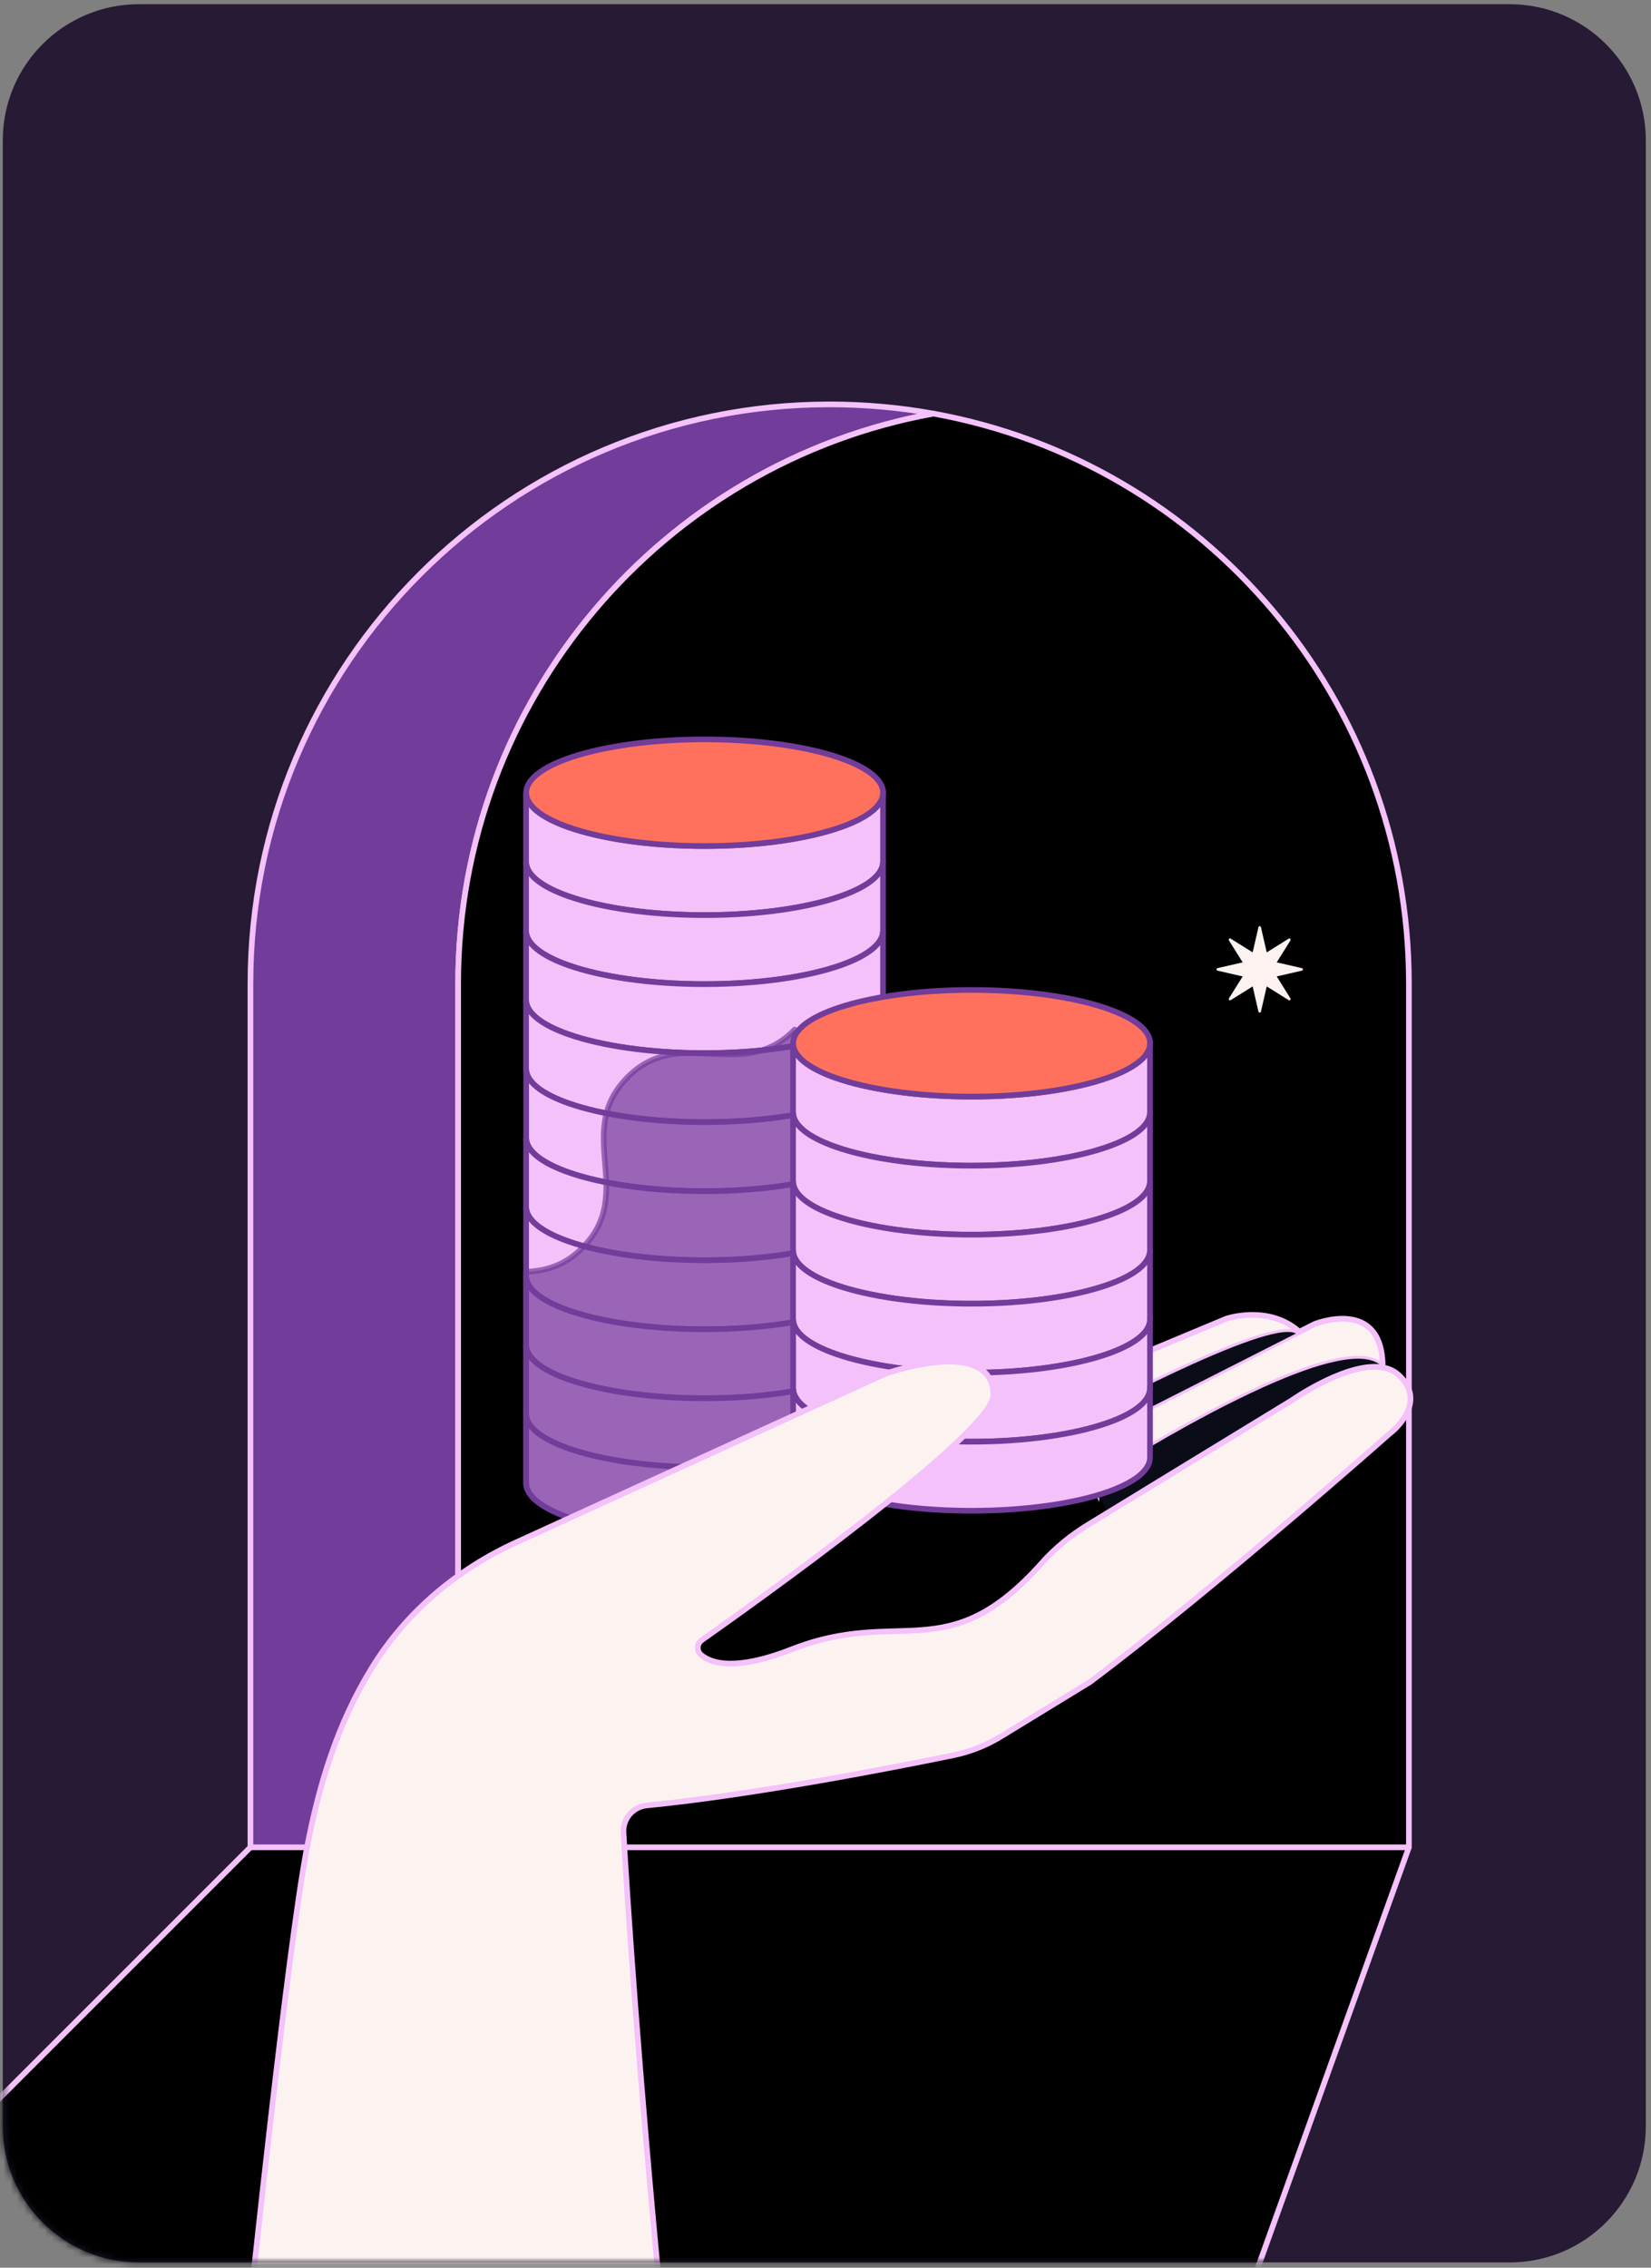 <svg width="241" height="331" viewBox="0 0 241 331" fill="none" xmlns="http://www.w3.org/2000/svg">
<rect x="0" y="0" width="241" height="331" fill="#808080" stroke="none"/>
<path d="M220.367 0.612H20.281C9.304 0.612 0.405 9.511 0.405 20.488V310.348C0.405 321.325 9.304 330.224 20.281 330.224H220.367C231.345 330.224 240.243 321.325 240.243 310.348V20.488C240.243 9.511 231.345 0.612 220.367 0.612Z" fill="#271A34"/>
<mask id="mask0_1190_10190" style="mask-type:luminance" maskUnits="userSpaceOnUse" x="0" y="0" width="241" height="331">
<path d="M220.368 0.611H20.282C9.305 0.611 0.406 9.51 0.406 20.487V310.347C0.406 321.324 9.305 330.223 20.282 330.223H220.368C231.346 330.223 240.244 321.324 240.244 310.347V20.487C240.244 9.51 231.346 0.611 220.368 0.611Z" fill="white"/>
</mask>
<g mask="url(#mask0_1190_10190)">
<path d="M36.556 269.628L-29.971 336.155H181.759L205.66 269.628" fill="black"/>
<path d="M36.556 269.628L-29.971 336.155H181.759L205.66 269.628" stroke="#F4C1FA" stroke-width="0.828" stroke-linejoin="round"/>
<path d="M136.268 60.374C96.806 67.513 66.876 102.056 66.876 143.581V269.636H36.557V143.581C36.557 96.88 74.412 59.024 121.105 59.024C126.281 59.024 131.341 59.488 136.268 60.374Z" fill="#713C9A" stroke="#F4C1FA" stroke-width="0.828" stroke-linejoin="round"/>
<path d="M205.661 143.58V269.636H66.876V143.58C66.876 102.056 96.806 67.521 136.268 60.374C175.731 67.521 205.661 102.056 205.661 143.58Z" fill="black" stroke="#F4C1FA" stroke-width="0.828" stroke-linejoin="round"/>
<path d="M201.817 199.565C199.465 196.84 192.302 198.927 184.558 202.414H184.55C181.958 203.59 179.316 204.899 176.749 206.24C176.74 206.248 176.724 206.248 176.715 206.265C167.821 210.952 160.053 215.979 160.053 215.979V217.396L158.198 213.445L157.676 211.988L157.245 210.837L189.179 194.629L189.685 194.372L191.888 193.263C191.888 193.263 201.842 189.213 201.834 199.565H201.817Z" fill="#FCF3F1" stroke="#F4C1FA" stroke-width="0.828" stroke-miterlimit="10"/>
<path d="M201.817 199.566C195.532 199.292 186.612 205.562 186.612 205.562L161.651 220.8L160.053 217.396V215.98C160.053 215.98 167.821 210.953 176.716 206.266C176.724 206.249 176.74 206.249 176.749 206.241C179.316 204.899 181.958 203.591 184.55 202.415H184.558C192.302 198.928 199.465 196.841 201.817 199.566Z" fill="#0A0C17"/>
<path d="M189.676 194.381L189.171 194.637C189.171 194.637 189.163 194.629 189.146 194.629C184.964 192.426 157.013 207.607 157.013 207.607L156.475 208.766L154.297 202.795L178.993 192.484C178.993 192.484 185.155 190.356 189.668 194.381H189.676Z" fill="#FCF3F1" stroke="#F4C1FA" stroke-width="0.828" stroke-miterlimit="10"/>
<path d="M189.171 194.637L157.237 210.844L156.475 208.766L157.013 207.606C157.013 207.606 184.964 192.426 189.146 194.629C189.162 194.629 189.171 194.637 189.171 194.637Z" fill="#0A0C17"/>
<path d="M190.042 141.311L186.365 140.466L188.369 137.261C188.418 137.187 188.402 137.087 188.344 137.029C188.286 136.971 188.186 136.955 188.112 137.005L184.907 139.009L184.062 135.332C184.046 135.249 183.963 135.183 183.88 135.183C183.797 135.183 183.714 135.241 183.698 135.332L182.853 139.009L179.648 137.005C179.574 136.955 179.474 136.971 179.416 137.029C179.358 137.087 179.342 137.187 179.391 137.261L181.395 140.466L177.718 141.311C177.636 141.328 177.569 141.41 177.569 141.493C177.569 141.576 177.627 141.659 177.718 141.675L181.395 142.52L179.391 145.725C179.342 145.8 179.358 145.899 179.416 145.957C179.474 146.015 179.574 146.032 179.648 145.982L182.853 143.978L183.698 147.655C183.714 147.738 183.797 147.804 183.88 147.804C183.963 147.804 184.046 147.746 184.062 147.655L184.907 143.978L188.112 145.982C188.186 146.032 188.286 146.015 188.344 145.957C188.402 145.899 188.418 145.8 188.369 145.725L186.365 142.52L190.042 141.675C190.124 141.659 190.191 141.576 190.191 141.493C190.191 141.41 190.133 141.328 190.042 141.311Z" fill="#FCF3F1"/>
<path d="M128.898 115.705V125.784C128.898 127.705 126.57 129.461 122.703 130.819C117.924 132.5 110.802 133.569 102.843 133.569C94.885 133.569 87.762 132.5 82.984 130.819C79.124 129.461 76.789 127.705 76.789 125.784V115.705C76.789 117.626 79.116 119.382 82.975 120.74C87.754 122.422 94.876 123.49 102.835 123.49C110.794 123.49 117.916 122.422 122.695 120.74C126.554 119.382 128.881 117.626 128.881 115.705H128.898Z" fill="#F4C1FA" stroke="#713C9A" stroke-width="0.828" stroke-miterlimit="10"/>
<path d="M128.898 125.784V135.855C128.898 137.776 126.57 139.532 122.703 140.89C117.924 142.571 110.802 143.64 102.843 143.64C94.885 143.64 87.762 142.571 82.984 140.89C79.124 139.532 76.789 137.776 76.789 135.855V125.784C76.789 127.706 79.116 129.461 82.984 130.819C87.762 132.501 94.885 133.569 102.843 133.569C110.802 133.569 117.924 132.501 122.703 130.819C126.562 129.461 128.898 127.706 128.898 125.784Z" fill="#F4C1FA" stroke="#713C9A" stroke-width="0.828" stroke-miterlimit="10"/>
<path d="M128.898 135.862V145.933C128.898 147.854 126.57 149.61 122.703 150.968C117.924 152.649 110.802 153.718 102.843 153.718C94.885 153.718 87.762 152.649 82.984 150.968C79.124 149.61 76.789 147.854 76.789 145.933V135.862C76.789 137.784 79.116 139.539 82.984 140.898C87.762 142.579 94.885 143.647 102.843 143.647C110.802 143.647 117.924 142.579 122.703 140.898C126.562 139.539 128.898 137.784 128.898 135.862Z" fill="#F4C1FA" stroke="#713C9A" stroke-width="0.828" stroke-miterlimit="10"/>
<path d="M128.898 145.934V156.004C128.898 157.926 126.57 159.681 122.703 161.039C117.924 162.721 110.802 163.789 102.843 163.789C94.885 163.789 87.762 162.721 82.984 161.039C79.124 159.681 76.789 157.926 76.789 156.004V145.934C76.789 147.855 79.116 149.611 82.984 150.969C87.762 152.65 94.885 153.718 102.843 153.718C110.802 153.718 117.924 152.65 122.703 150.969C126.562 149.611 128.898 147.855 128.898 145.934Z" fill="#F4C1FA" stroke="#713C9A" stroke-width="0.828" stroke-miterlimit="10"/>
<path d="M128.898 156.003V166.073C128.898 167.995 126.57 169.751 122.711 171.109C117.933 172.79 110.81 173.858 102.852 173.858C94.893 173.858 87.771 172.79 82.992 171.109C79.133 169.751 76.806 167.987 76.806 166.073V156.003C76.806 157.924 79.133 159.68 83 161.038C87.779 162.719 94.901 163.788 102.86 163.788C110.819 163.788 117.941 162.719 122.719 161.038C126.579 159.68 128.914 157.924 128.914 156.003H128.898Z" fill="#F4C1FA" stroke="#713C9A" stroke-width="0.828" stroke-miterlimit="10"/>
<path d="M128.897 166.083V176.162C128.897 180.46 117.236 183.947 102.851 183.947C88.466 183.947 76.797 180.46 76.797 176.162V166.083C76.797 168.004 79.124 169.76 82.983 171.118C87.762 172.799 94.884 173.868 102.843 173.868C110.802 173.868 117.924 172.799 122.702 171.118C126.562 169.76 128.889 167.996 128.889 166.083H128.897Z" fill="#F4C1FA" stroke="#713C9A" stroke-width="0.828" stroke-miterlimit="10"/>
<path d="M128.897 176.162V186.241C128.897 190.539 117.236 194.026 102.851 194.026C88.466 194.026 76.797 190.539 76.797 186.241V176.162C76.797 178.083 79.124 179.839 82.983 181.197C87.762 182.879 94.884 183.947 102.843 183.947C110.802 183.947 117.924 182.879 122.702 181.197C126.562 179.839 128.889 178.075 128.889 176.162H128.897Z" fill="#F4C1FA" stroke="#713C9A" stroke-width="0.828" stroke-miterlimit="10"/>
<path d="M128.897 186.231V196.31C128.897 200.608 117.236 204.095 102.851 204.095C88.466 204.095 76.797 200.608 76.797 196.31V186.231C76.797 188.153 79.124 189.909 82.983 191.267C87.762 192.948 94.884 194.016 102.843 194.016C110.802 194.016 117.924 192.948 122.702 191.267C126.562 189.909 128.889 188.145 128.889 186.231H128.897Z" fill="#F4C1FA" stroke="#713C9A" stroke-width="0.828" stroke-miterlimit="10"/>
<path d="M128.897 196.312V206.39C128.897 210.689 117.236 214.175 102.851 214.175C88.466 214.175 76.797 210.689 76.797 206.39V196.312C76.797 198.233 79.124 199.989 82.983 201.347C87.762 203.028 94.884 204.096 102.843 204.096C110.802 204.096 117.924 203.028 122.702 201.347C126.562 199.989 128.889 198.225 128.889 196.312H128.897Z" fill="#F4C1FA" stroke="#713C9A" stroke-width="0.828" stroke-miterlimit="10"/>
<path d="M128.897 206.381V216.46C128.897 220.758 117.236 224.245 102.851 224.245C88.466 224.245 76.797 220.758 76.797 216.46V206.381C76.797 208.302 79.124 210.058 82.983 211.416C87.762 213.097 94.884 214.166 102.843 214.166C110.802 214.166 117.924 213.097 122.702 211.416C126.562 210.058 128.889 208.294 128.889 206.381H128.897Z" fill="#F4C1FA" stroke="#713C9A" stroke-width="0.828" stroke-miterlimit="10"/>
<path d="M128.898 115.705C128.898 117.626 126.57 119.382 122.711 120.74C117.933 122.421 110.81 123.49 102.852 123.49C94.893 123.49 87.771 122.421 82.992 120.74C79.133 119.382 76.806 117.626 76.806 115.705C76.806 111.407 88.466 107.92 102.86 107.92C117.254 107.92 128.906 111.407 128.906 115.705H128.898Z" fill="#FF715D" stroke="#713C9A" stroke-width="0.828" stroke-miterlimit="10"/>
<path opacity="0.69" d="M116.002 150.281V222.97H88.549C81.468 221.578 76.797 219.185 76.797 216.46V185.636C79.662 185.503 82.478 184.75 85.128 182.025C92.847 174.091 83.778 165.279 91.505 157.337C99.224 149.403 108.276 158.215 116.002 150.281Z" fill="#713C9A" stroke="#713C9A" stroke-width="0.828" stroke-linejoin="round"/>
<path d="M167.871 152.277V162.356C167.871 164.278 165.544 166.033 161.676 167.391C156.898 169.073 149.776 170.141 141.817 170.141C133.858 170.141 126.736 169.073 121.957 167.391C118.098 166.033 115.763 164.278 115.763 162.356V152.277C115.763 154.199 118.09 155.954 121.949 157.313C126.728 158.994 133.85 160.062 141.809 160.062C149.767 160.062 156.89 158.994 161.668 157.313C165.527 155.954 167.855 154.199 167.855 152.277H167.871Z" fill="#F4C1FA" stroke="#713C9A" stroke-width="0.828" stroke-miterlimit="10"/>
<path d="M167.871 162.356V172.427C167.871 174.348 165.544 176.104 161.676 177.462C156.898 179.143 149.776 180.212 141.817 180.212C133.858 180.212 126.736 179.143 121.957 177.462C118.098 176.104 115.763 174.348 115.763 172.427V162.356C115.763 164.278 118.09 166.034 121.957 167.392C126.736 169.073 133.858 170.141 141.817 170.141C149.776 170.141 156.898 169.073 161.676 167.392C165.536 166.034 167.871 164.278 167.871 162.356Z" fill="#F4C1FA" stroke="#713C9A" stroke-width="0.828" stroke-miterlimit="10"/>
<path d="M167.871 172.427V182.497C167.871 184.419 165.544 186.174 161.676 187.533C156.898 189.214 149.776 190.282 141.817 190.282C133.858 190.282 126.736 189.214 121.957 187.533C118.098 186.174 115.763 184.419 115.763 182.497V172.427C115.763 174.348 118.09 176.104 121.957 177.462C126.736 179.143 133.858 180.212 141.817 180.212C149.776 180.212 156.898 179.143 161.676 177.462C165.536 176.104 167.871 174.348 167.871 172.427Z" fill="#F4C1FA" stroke="#713C9A" stroke-width="0.828" stroke-miterlimit="10"/>
<path d="M167.871 182.506V192.576C167.871 194.498 165.544 196.253 161.676 197.612C156.898 199.293 149.776 200.361 141.817 200.361C133.858 200.361 126.736 199.293 121.957 197.612C118.098 196.253 115.763 194.498 115.763 192.576V182.506C115.763 184.427 118.09 186.183 121.957 187.541C126.736 189.222 133.858 190.291 141.817 190.291C149.776 190.291 156.898 189.222 161.676 187.541C165.536 186.183 167.871 184.427 167.871 182.506Z" fill="#F4C1FA" stroke="#713C9A" stroke-width="0.828" stroke-miterlimit="10"/>
<path d="M167.87 192.575V202.646C167.87 204.567 165.543 206.323 161.684 207.681C156.905 209.362 149.783 210.431 141.824 210.431C133.866 210.431 126.743 209.362 121.965 207.681C118.105 206.323 115.778 204.559 115.778 202.646V192.575C115.778 194.497 118.105 196.252 121.973 197.61C126.752 199.292 133.874 200.36 141.833 200.36C149.791 200.36 156.914 199.292 161.692 197.61C165.551 196.252 167.887 194.497 167.887 192.575H167.87Z" fill="#F4C1FA" stroke="#713C9A" stroke-width="0.828" stroke-miterlimit="10"/>
<path d="M167.871 202.646V212.725C167.871 217.024 156.21 220.51 141.825 220.51C127.439 220.51 115.771 217.024 115.771 212.725V202.646C115.771 204.568 118.098 206.324 121.957 207.682C126.735 209.363 133.858 210.431 141.816 210.431C149.775 210.431 156.897 209.363 161.676 207.682C165.535 206.324 167.862 204.56 167.862 202.646H167.871Z" fill="#F4C1FA" stroke="#713C9A" stroke-width="0.828" stroke-miterlimit="10"/>
<path d="M167.87 152.277C167.87 154.198 165.543 155.954 161.684 157.312C156.905 158.993 149.783 160.062 141.824 160.062C133.866 160.062 126.743 158.993 121.965 157.312C118.105 155.954 115.778 154.198 115.778 152.277C115.778 147.979 127.439 144.492 141.833 144.492C156.226 144.492 167.879 147.979 167.879 152.277H167.87Z" fill="#FF715D" stroke="#713C9A" stroke-width="0.828" stroke-miterlimit="10"/>
<path d="M203.085 209.039C203.085 209.039 177.718 231.549 159.101 245.512L146.124 253.446C143.962 254.771 141.577 255.707 139.092 256.212C130.695 257.935 110.057 261.984 94.429 263.517C92.409 263.707 90.901 265.454 91.009 267.475C91.498 276.105 93.237 302.689 96.483 336.164H36.557C36.557 336.164 41.948 284.701 44.789 269.802C46.569 260.485 49.228 251.665 54.288 243.433C59.257 235.334 66.702 229.065 75.34 225.131L129.287 200.493C129.287 200.493 144.865 194.961 145.014 203.582C145.105 209.122 109.253 234.589 102.446 239.384C101.701 239.905 101.651 240.99 102.347 241.562C103.829 242.804 107.374 243.955 115.581 240.734C131.457 234.497 138.231 243.657 152.086 228.129C154.041 225.934 156.335 224.071 158.844 222.539L166.77 217.702L168.078 216.899L188.526 204.418C188.526 204.418 195.83 199.292 200.982 199.507C202.191 199.557 203.284 199.896 204.129 200.658C208.634 204.716 203.085 209.064 203.085 209.064V209.039Z" fill="#FCF3F1" stroke="#F4C1FA" stroke-width="0.828" stroke-miterlimit="10"/>
</g>
</svg>
